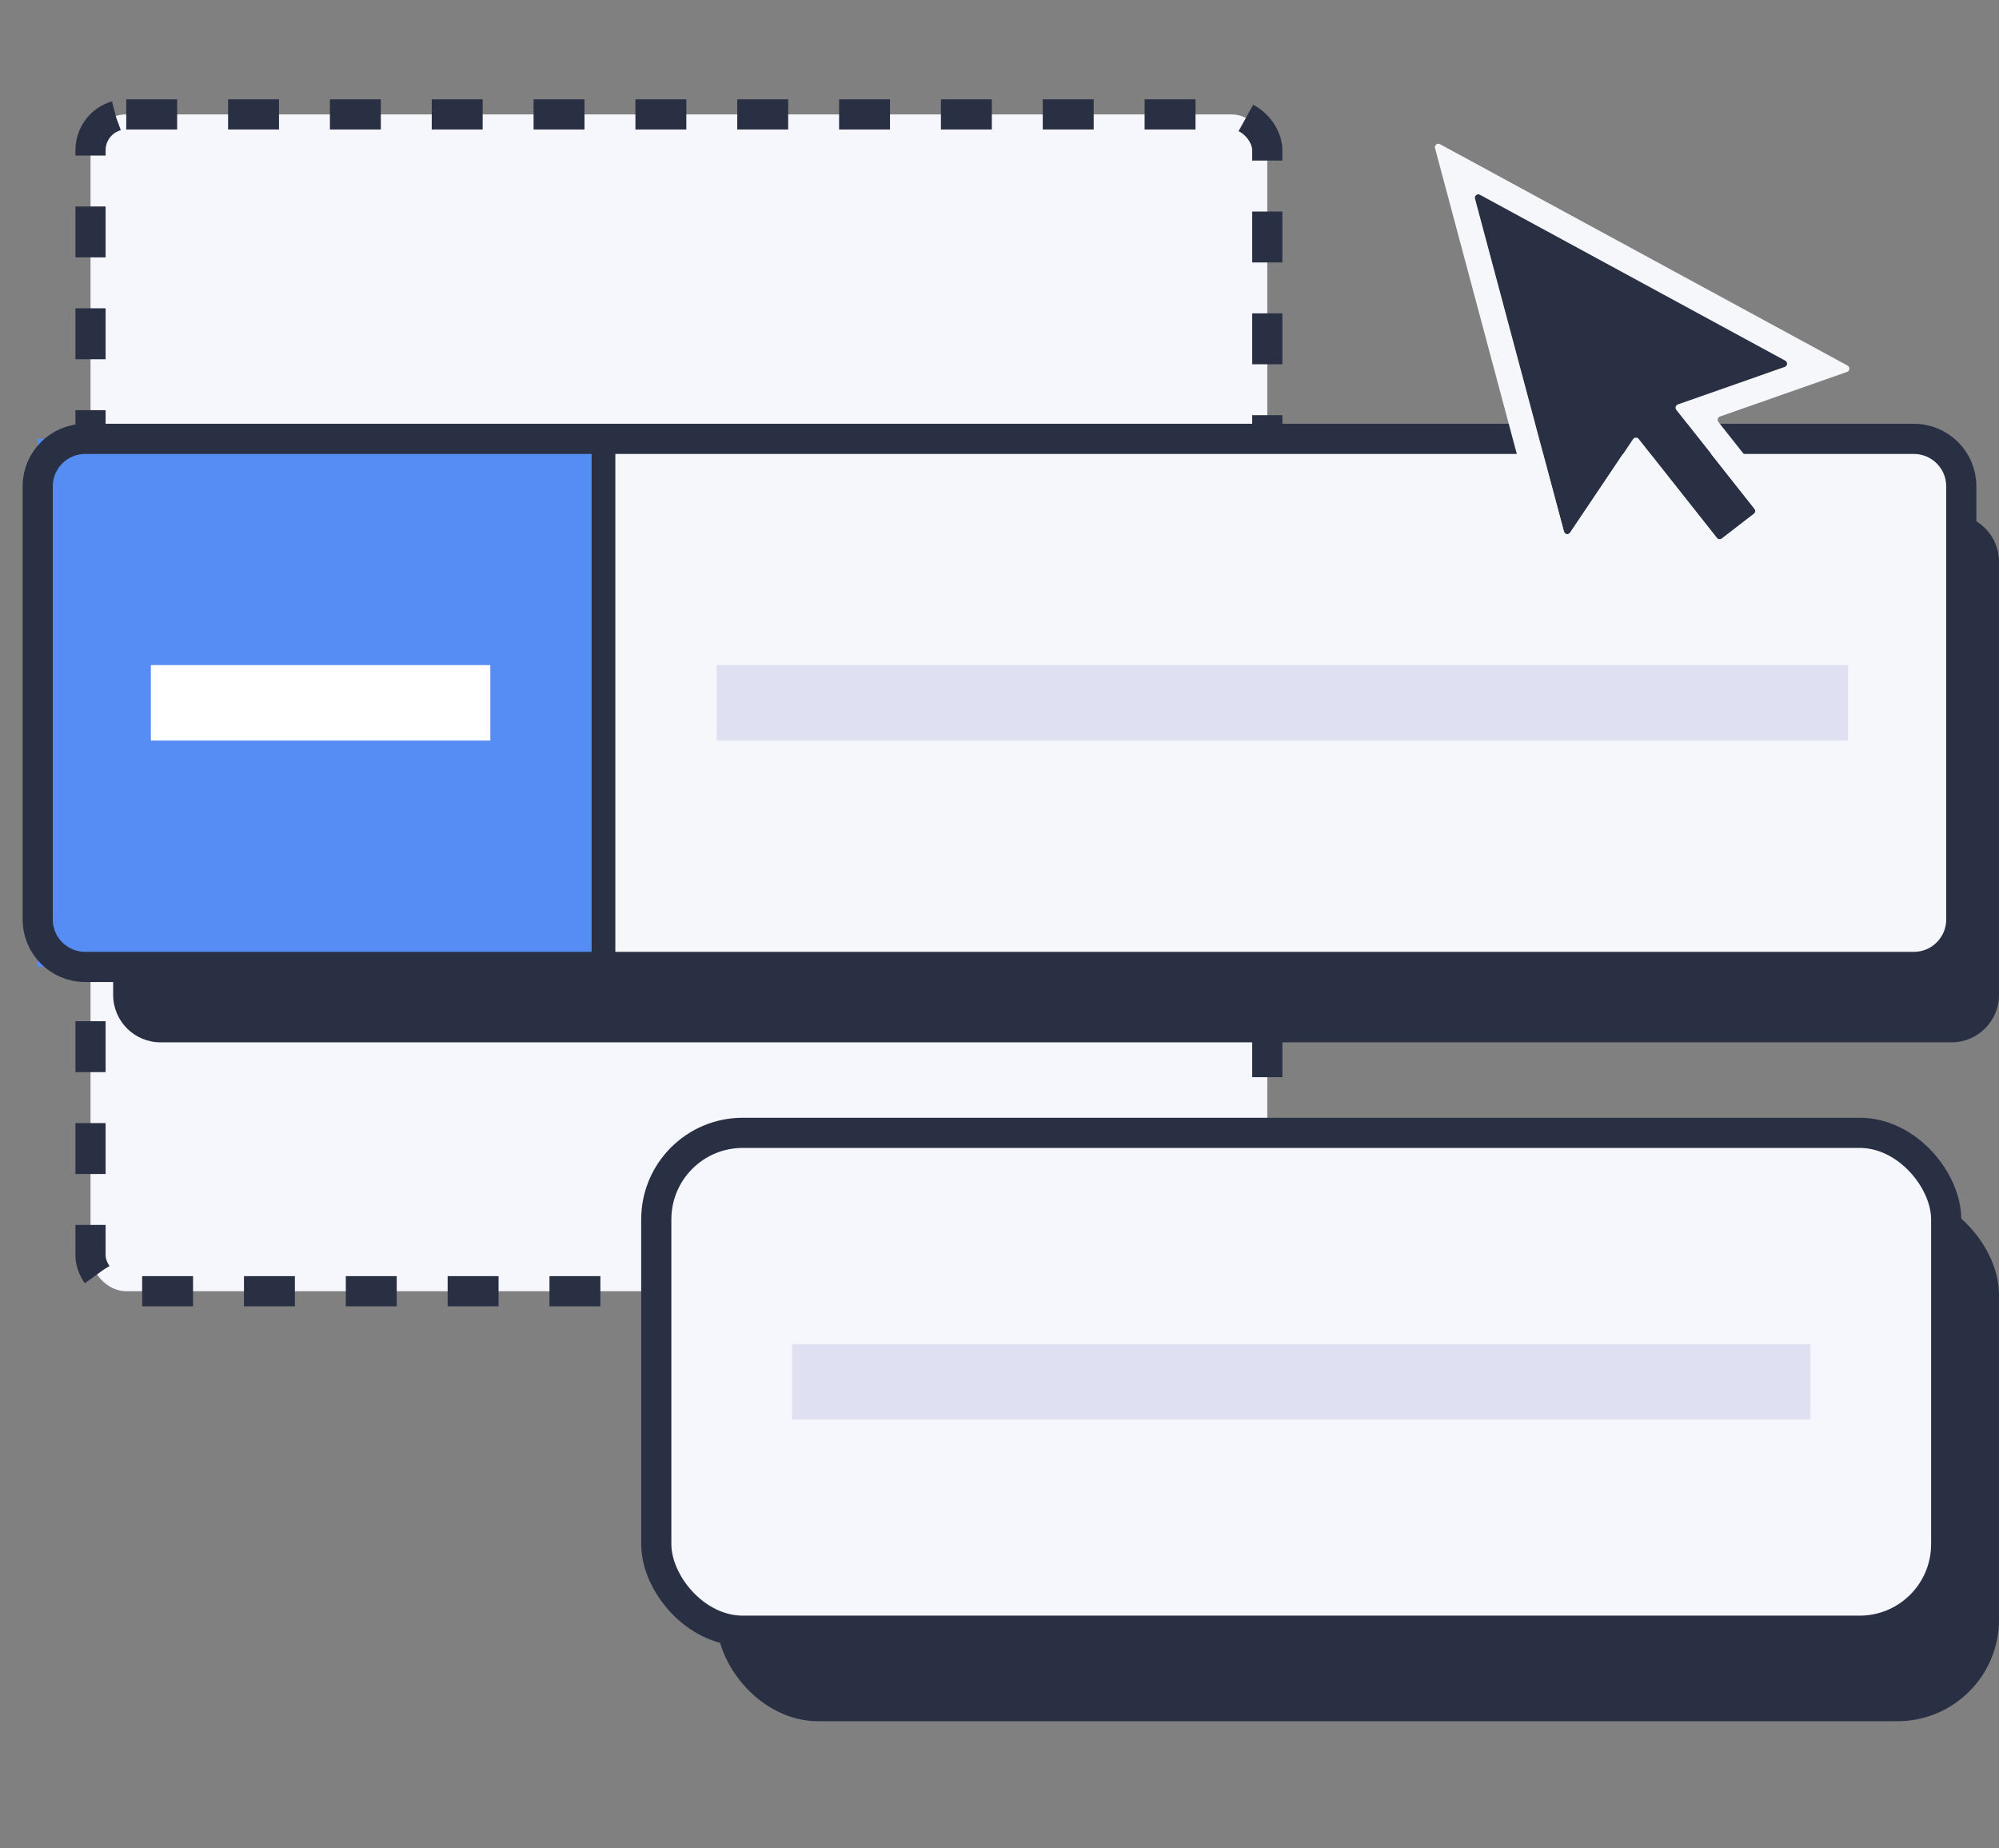 <svg width="53" height="49" viewBox="0 0 53 49" fill="none" xmlns="http://www.w3.org/2000/svg">
<rect x="0" y="0" width="53" height="49" fill="#808080" stroke="none"/>
<rect x="2.4" y="3.033" width="31.2" height="31.2" rx="0.947" fill="#F6F7FC" stroke="#293044" stroke-width="0.8" stroke-dasharray="1.35 1.35"/>
<rect x="19.337" y="31.97" width="33.327" height="13.326" rx="2.357" fill="#293044"/>
<rect x="19.337" y="31.97" width="33.327" height="13.326" rx="2.357" stroke="#293044" stroke-width="0.673"/>
<rect x="17.4" y="30.033" width="34.2" height="13.2" rx="2.294" fill="#F6F7FC"/>
<rect x="17.4" y="30.033" width="34.2" height="13.2" rx="2.294" stroke="#293044" stroke-width="0.8"/>
<rect x="21" y="35.633" width="27" height="2" fill="#DFE1F2"/>
<path d="M53 14.894C53 14.199 52.437 13.634 51.742 13.634H4.258C3.563 13.634 3 14.197 3 14.891V26.376C3 27.071 3.563 27.634 4.258 27.634H51.742C52.437 27.634 53 27.069 53 26.375C53 21.31 53 19.389 53 14.894Z" fill="#293044"/>
<path d="M1 12.891C1 12.197 1.563 11.634 2.258 11.634H50.742C51.437 11.634 52 12.197 52 12.891V24.376C52 25.071 51.437 25.634 50.742 25.634H2.258C1.563 25.634 1 25.071 1 24.376L1 12.891Z" fill="#F6F7FA"/>
<path d="M1 11.634H16V25.634H1L1 11.634Z" fill="#568DF4"/>
<path d="M16 11.635V25.635" stroke="#293044" stroke-width="0.629"/>
<path fill-rule="evenodd" clip-rule="evenodd" d="M1 12.892C1 12.198 1.563 11.635 2.258 11.635H50.742C51.437 11.635 52 12.198 52 12.892V24.377C52 25.072 51.437 25.635 50.742 25.635H2.258C1.563 25.635 1 25.072 1 24.377L1 12.892Z" stroke="#293044" stroke-width="0.8"/>
<rect x="4" y="17.633" width="9" height="2" fill="white"/>
<rect x="19" y="17.633" width="30" height="2" fill="#DFE1F2"/>
<g clip-path="url(#clip0_1600_73130)">
<path fill-rule="evenodd" clip-rule="evenodd" d="M44.442 10.866C44.403 10.817 44.424 10.743 44.484 10.723L47.317 9.728C47.392 9.701 47.4 9.598 47.33 9.56L39.235 5.162C39.164 5.124 39.081 5.189 39.102 5.267L41.463 14.094C41.483 14.17 41.584 14.187 41.627 14.121L43.293 11.641C43.327 11.59 43.402 11.587 43.441 11.636L45.519 14.264C45.55 14.303 45.608 14.31 45.647 14.28L46.502 13.62C46.542 13.589 46.549 13.531 46.517 13.491L44.442 10.866Z" fill="#293044"/>
<path fill-rule="evenodd" clip-rule="evenodd" d="M48.985 9.692C49.055 9.73 49.047 9.833 48.971 9.86L45.602 11.043C45.543 11.064 45.521 11.137 45.56 11.186L47.474 13.606C47.506 13.646 47.499 13.705 47.458 13.736L45.535 15.22C45.496 15.251 45.438 15.244 45.407 15.204L43.491 12.78C43.452 12.732 43.377 12.735 43.343 12.786L41.362 15.735C41.319 15.8 41.218 15.783 41.198 15.707L38.047 3.927C38.026 3.849 38.109 3.784 38.18 3.823L48.985 9.692ZM43.298 11.642C43.332 11.59 43.407 11.587 43.446 11.636L45.524 14.264C45.555 14.304 45.612 14.311 45.652 14.28L46.507 13.62C46.547 13.589 46.554 13.531 46.522 13.491L44.447 10.866C44.408 10.817 44.429 10.744 44.489 10.723L47.322 9.728C47.397 9.702 47.405 9.599 47.335 9.561L39.239 5.163C39.169 5.124 39.086 5.189 39.107 5.267L41.467 14.094C41.488 14.17 41.588 14.187 41.632 14.121L43.298 11.642Z" fill="#F6F7FA"/>
</g>
<defs>
<clipPath id="clip0_1600_73130">
<rect width="11.174" height="12.182" fill="white" transform="translate(38 3.721)"/>
</clipPath>
</defs>
</svg>
